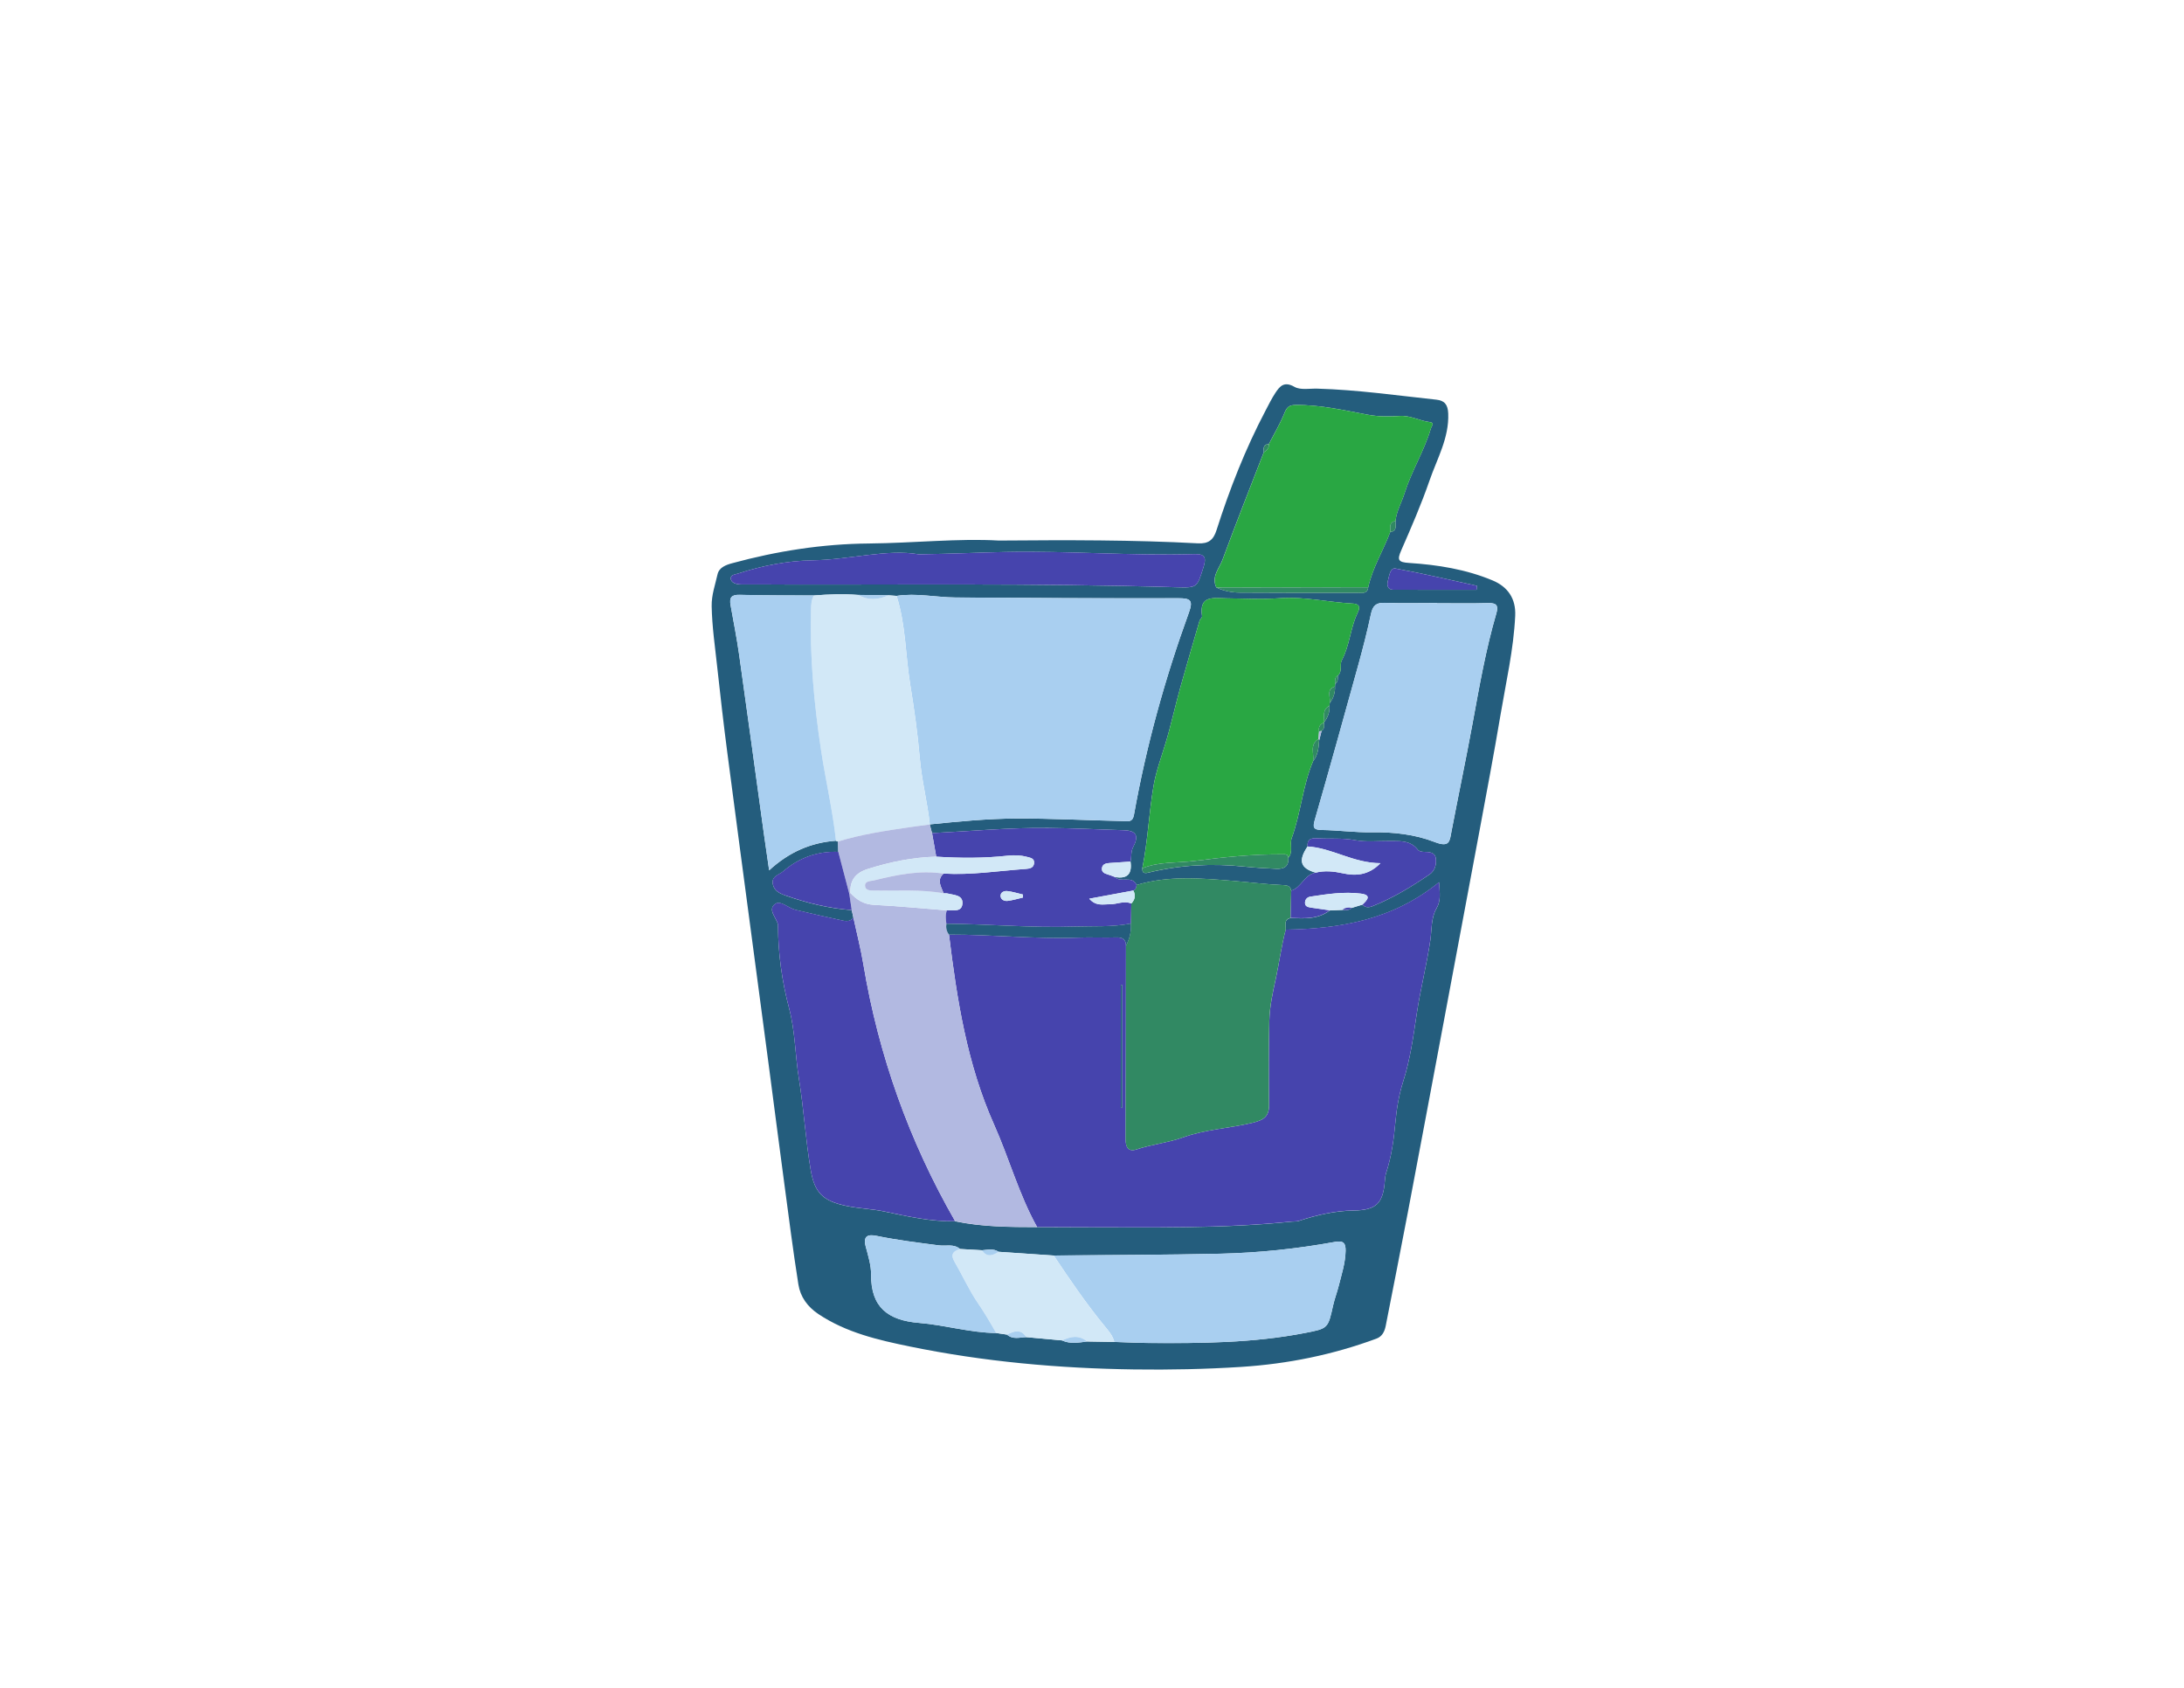 <?xml version="1.0" encoding="utf-8"?>
<!-- Generator: Adobe Illustrator 26.0.3, SVG Export Plug-In . SVG Version: 6.00 Build 0)  -->
<svg version="1.1" id="Layer_1" xmlns="http://www.w3.org/2000/svg" xmlns:xlink="http://www.w3.org/1999/xlink" x="0px" y="0px"
	 viewBox="0 0 792 612" style="enable-background:new 0 0 792 612;" xml:space="preserve">
<style type="text/css">
	.st0{fill:#245D7D;}
	.st1{fill:#4644AD;}
	.st2{fill:#A9CFF0;}
	.st3{fill:#29A743;}
	.st4{fill:#318963;}
	.st5{fill:#B2B9E1;}
	.st6{fill:#D2E8F7;}
</style>
<g>
	<path class="st0" d="M362.2,196c25.27-0.2,48.75-0.25,72.2,1.01c3.9,0.21,5.64-1.27,6.76-4.79c4.75-14.89,10.44-29.41,17.73-43.26
		c1.16-2.2,2.26-4.46,3.63-6.53c1.63-2.47,3.22-4.26,6.9-2.16c2.18,1.24,5.48,0.57,8.28,0.65c14.5,0.41,28.85,2.47,43.25,4.01
		c2.96,0.32,4.11,1.88,4.23,5.01c0.35,8.86-4.03,16.34-6.76,24.25c-2.98,8.62-6.63,17.03-10.29,25.39
		c-1.53,3.49-1.08,4.29,2.84,4.54c10.36,0.67,20.64,2.3,30.3,6.34c5.5,2.3,8.5,6.58,8.2,12.84c-0.57,12.17-3.33,24.02-5.34,35.98
		c-2.37,14.09-5.04,28.14-7.65,42.19c-4.1,22.06-8.25,44.11-12.39,66.16c-4.48,23.85-8.94,47.71-13.47,71.55
		c-2.64,13.87-5.39,27.73-8.11,41.59c-0.4,2.04-1.29,3.85-3.36,4.61c-15.82,5.85-32.08,9.16-49,10.25c-13,0.83-25.96,1.1-38.93,0.92
		c-27.33-0.38-54.51-2.82-81.3-8.32c-11.48-2.36-23.01-5.02-33.08-11.72c-4.04-2.69-6.61-6.29-7.32-10.81
		c-1.95-12.32-3.52-24.69-5.17-37.06c-1.9-14.17-3.72-28.36-5.59-42.54c-1.94-14.67-3.91-29.33-5.85-44
		c-3.06-23.07-6.16-46.14-9.16-69.22c-1.35-10.38-2.55-20.79-3.68-31.2c-0.79-7.27-1.85-14.5-1.99-21.85
		c-0.08-4.11,1.28-7.75,2.12-11.56c0.57-2.56,3.11-3.45,5.31-4.05c16.21-4.41,32.72-7,49.54-7.15
		C331.36,196.91,347.65,195.15,362.2,196z M479.25,265.03c1.1-0.77,0.96-1.89,0.86-3l0.09-0.19c1.34-1.75,2.07-3.7,1.91-5.93
		c0.02-0.31,0.05-0.63,0.08-0.94c1.35-1.8,2.04-3.81,1.92-6.07c0.03-0.31,0.05-0.62,0.07-0.93c1.1-0.75,0.98-1.9,0.98-3.01
		c1.76-1.54,0.5-3.86,1.45-5.62c2.8-5.23,3.04-11.31,5.5-16.67c0.61-1.32,1.92-3.63-1.56-3.82c-8.83-0.46-17.51-2.58-26.48-1.94
		c-6.45,0.46-12.96,0.14-19.44,0.04c-4.63-0.07-9.87-1.2-8.72,6.49c0.07,0.5-0.74,1.07-0.92,1.68c-2.36,8.12-4.74,16.22-7.02,24.36
		c-1.86,6.66-3.3,13.42-5.31,20.04c-1.56,5.15-3.46,10.25-4.36,15.52c-1.68,9.88-2.06,19.96-4.06,29.81
		c-0.02,1.51,0.48,1.98,2.13,1.58c11.43-2.79,23.05-3.44,34.7-2.22c3.96,0.41,7.88,0.67,11.84,0.82c2.87,0.11,4.46-0.93,4.29-3.98
		c1.82-2.15,0.39-4.87,1.22-7.15c3.32-9.1,3.96-18.94,7.76-27.91c1.75-2.17,2.01-4.77,2.17-7.4
		C478.65,267.39,478.95,266.21,479.25,265.03z M490.2,329.19c1.29-0.39,2.58-0.79,3.87-1.18c1.06,1.18,2.38,1.08,3.66,0.57
		c7.4-2.94,14.15-7.07,20.7-11.53c1.94-1.33,2.51-3.59,2.27-5.71c-0.26-2.29-2.29-2.43-4.23-2.45c-0.77-0.01-1.86-0.2-2.26-0.72
		c-2.75-3.57-6.62-3.18-10.41-3.22c-4.14-0.04-8.39,0.45-12.4-0.31c-4.65-0.87-9.24-0.39-13.85-0.69c-2.15-0.14-3.62,0.44-3.38,2.99
		c-3.47,5.15-2.61,7.9,2.94,9.48c-4.06,0.68-5.15,5.38-8.86,6.54c-0.27-1.69-1.43-1.96-2.91-2.02c-6.03-0.25-12.07-1.03-18.01-1.52
		c-11.61-0.96-23.58-2.02-35.16,1.48c-1.63-3.64-5.72-0.63-7.86-2.91c4.55,0.83,6.28-1.18,5.65-5.58c0.45-1.74,0.05-3.54,0.98-5.31
		c2.15-4.05,1.14-5.92-3.36-6.06c-9.12-0.3-18.27-0.73-27.37-0.83c-14.07-0.15-28.15,1.17-42.23,1.87
		c-0.27-1.04-0.55-2.07-0.82-3.11l0.03-0.05c10.4-1.05,20.77-2.08,31.26-2.13c12.98-0.06,25.92,0.66,38.88,0.93
		c1.71,0.04,3.38,0.6,3.9-2.32c4.46-25,11.23-49.4,19.9-73.26c1.6-4.4,0.69-5.23-3.78-5.22c-26.95,0.07-53.9-0.08-80.85-0.27
		c-7.12-0.05-14.21-1.69-21.37-0.58c-0.99-0.07-1.99-0.14-2.98-0.21c-3.66-0.05-7.32-0.1-10.98-0.14c-5.35-0.4-10.69-0.23-16.02,0.2
		c-8.97-0.05-17.94,0.02-26.9-0.23c-3.09-0.09-3.8,1.06-3.31,3.78c1.08,6.02,2.26,12.02,3.12,18.07
		c3.03,21.48,5.95,42.98,8.91,64.47c0.58,4.2,1.2,8.39,1.95,13.57c7.33-6.73,15.25-10.07,24.24-10.73c0.21,0.19,0.45,0.3,0.74,0.3
		c0.03,1.24,0.06,2.49,0.09,3.73c-7.6-0.25-14.23,2.12-20.02,7.1c-1.56,1.34-4.23,1.68-3.72,4.56c0.43,2.47,2.51,3.43,4.54,4.15
		c7.8,2.76,15.8,4.69,24.08,5.33c0.2,0.9,0.4,1.81,0.6,2.71c-0.92,1.26-2.26,1.42-3.59,1.13c-5.82-1.27-11.64-2.56-17.43-3.96
		c-2.54-0.62-5.4-3.52-7.33-2.14c-2.87,2.07,0.41,4.93,0.99,7.47c0.04,0.16,0.02,0.33,0.02,0.5c0.05,10.16,1.44,20.15,4.04,29.94
		c2.22,8.37,2.17,17.04,3.55,25.53c1.77,10.88,2.4,21.98,4.25,32.94c1.42,8.4,4.43,11.33,12.92,13.12c4.69,0.99,9.41,1.09,14,2.07
		c8.43,1.8,16.81,3.67,25.49,3.51c9.8,2.05,19.75,2.09,29.7,2.11c5.33,0.03,10.66,0.08,15.98,0.07c25.49-0.02,51,0.56,76.42-2.07
		c0.83-0.09,1.71,0.02,2.47-0.23c6.49-2.13,13.07-3.68,19.96-3.78c8.17-0.12,10.69-2.62,11.29-10.79c0.07-0.98,0.19-1.99,0.49-2.92
		c1.91-5.89,2.77-12.03,3.31-18.11c0.45-5.08,1.36-10.32,2.8-14.81c2.61-8.11,3.73-16.48,4.95-24.64
		c1.34-8.99,3.64-17.81,4.95-26.81c0.53-3.66,0.23-7.99,2.18-11.36c1.76-3.03,1.19-5.75,0.97-9.6c-16.7,13.58-35.71,16.88-55.6,17.2
		c0.05-1.64-0.8-3.65,1.78-4.23c4.95,0.21,9.92,0.52,14.2-2.74c1.54-0.06,3.08-0.13,4.61-0.19
		C488.03,330.01,489.24,330.2,490.2,329.19z M356.11,453.34c-2.65-0.15-5.3-0.3-7.95-0.46c-2.29-1.97-5.13-0.98-7.69-1.32
		c-7.56-0.98-15.13-1.91-22.61-3.45c-3.01-0.62-4.96-0.05-3.93,3.84c0.89,3.35,1.99,6.81,1.96,10.21
		c-0.09,11.88,6.18,16.6,17.37,17.51c9.36,0.76,18.51,3.57,28,3.67c1.31,0.19,2.61,0.39,3.92,0.58c2.12,1.88,4.61,0.99,6.99,0.92
		c4.32,0.39,8.64,0.79,12.96,1.18c2.98,1.39,6.04,0.8,9.09,0.39c3.29,0.06,6.57,0.11,9.86,0.17c4.15,0.13,8.3,0.35,12.45,0.38
		c18.96,0.15,37.9,0.01,56.63-3.62c8.44-1.63,8.41-1.6,10.26-9.95c0.54-2.42,1.45-4.76,2.05-7.17c1.05-4.17,2.41-8.29,2.49-12.66
		c0.05-2.69-0.66-3.84-3.85-3.25c-13.74,2.5-27.63,3.96-41.58,4.28c-20.14,0.45-40.28,0.46-60.42,0.66
		c-6.65-0.45-13.3-0.9-19.96-1.35C360.25,452.61,358.16,453.17,356.11,453.34z M496.16,212.95c1.57-7.12,5.46-13.31,7.99-20.04
		c2.63-0.36,1.84-2.37,1.91-3.97c0.33-3.6,2.21-6.71,3.27-10.07c2.54-8.05,7.1-15.29,9.52-23.41c0.34-1.14,1.53-2.18-0.46-2.43
		c-3.7-0.47-6.99-2.5-10.97-2.2c-3.74,0.28-7.56,0.25-11.38-0.45c-8.7-1.61-17.35-3.65-26.3-3.53c-2.11,0.03-3.06,0.7-3.9,2.8
		c-1.55,3.91-3.76,7.57-5.69,11.33c-1.99,0.13-2.03,1.48-1.84,2.96c-5.01,12.96-10.15,25.87-14.94,38.91
		c-1.18,3.21-4.19,6.21-2.28,10.18c2.71,1.26,5.61,1.82,8.54,1.84c14.24,0.1,28.48,0.08,42.72,0.06
		C493.92,214.93,495.87,215.46,496.16,212.95z M521.14,218.73c0-0.03,0-0.05,0-0.08c-6.33,0-12.67,0.16-18.99-0.07
		c-3.15-0.11-4.36,1.08-4.99,4.06c-1.31,6.16-2.88,12.28-4.55,18.35c-5.17,18.73-10.38,37.45-15.76,56.12
		c-0.81,2.82-0.72,3.8,2.54,3.84c5.98,0.08,11.96,0.93,17.93,0.83c7.89-0.14,15.78,0.75,22.92,3.52c5.54,2.15,5.46-0.3,6.15-3.94
		c2.49-13.04,5.23-26.03,7.63-39.09c2.46-13.39,4.79-26.79,8.62-39.88c0.84-2.86,0.01-3.81-2.99-3.72
		C533.47,218.85,527.3,218.73,521.14,218.73z M333.19,200.99c-11.49-2-24.87,1.94-38.48,2.18c-9.16,0.16-18.36,1.94-27.19,4.84
		c-1.02,0.34-2.62,0.37-2.51,1.82c0.09,1.22,1.39,1.82,2.58,2c0.98,0.15,1.99,0.08,2.99,0.09c52.08,0.22,104.17-0.55,156.25,1.03
		c7.43,0.23,7.27-0.02,9.58-7.23c1.13-3.53,0.59-4.92-3.34-4.8c-22.79,0.67-45.55-1.22-68.32-0.77
		C354.98,200.34,345.18,200.83,333.19,200.99z M535.45,213.86c0.06-0.48,0.11-0.96,0.17-1.45c-9.84-2.15-19.65-4.49-29.56-6.28
		c-1.94-0.35-2.3,2.72-2.76,4.48c-0.39,1.49-0.2,3.21,1.96,3.22C515.32,213.89,525.39,213.86,535.45,213.86z"/>
	<path class="st1" d="M466.25,337.06c19.89-0.32,38.9-3.62,55.6-17.2c0.23,3.85,0.79,6.57-0.97,9.6c-1.96,3.37-1.65,7.7-2.18,11.36
		c-1.31,9-3.6,17.82-4.95,26.81c-1.22,8.17-2.34,16.53-4.95,24.64c-1.44,4.49-2.35,9.73-2.8,14.81c-0.54,6.08-1.39,12.22-3.31,18.11
		c-0.3,0.93-0.42,1.94-0.49,2.92c-0.6,8.18-3.11,10.68-11.29,10.79c-6.89,0.1-13.47,1.65-19.96,3.78c-0.77,0.25-1.65,0.15-2.47,0.23
		c-25.42,2.63-50.93,2.05-76.42,2.07c-5.33,0-10.66-0.05-15.98-0.07c-6.58-11.8-10.12-24.89-15.59-37.14
		c-9.82-21.99-13.46-45.32-16.35-68.89c15.6-0.04,31.16,1.67,46.78,1.09c4.65-0.17,9.31,0.07,13.96-0.07
		c2.33-0.07,3.42,0.81,3.45,3.09c-0.04,23.31-0.04,46.61-0.15,69.92c-0.02,2.97,0.95,4.86,3.94,3.87c5.56-1.85,11.5-2.44,16.89-4.37
		c8.2-2.95,16.8-3.28,25.12-5.28c4.13-1,6.14-2.22,6.09-6.61c-0.13-10.15-0.14-20.31,0.09-30.46c0.12-5.19,1.3-10.45,2.38-15.39
		C463.95,348.83,464.7,342.84,466.25,337.06z M406.45,401.58c0.17,0.06,0.35,0.12,0.52,0.18c0-14.88,0-29.76,0-44.65
		c-0.17,0-0.35,0-0.52,0C406.45,371.93,406.45,386.75,406.45,401.58z"/>
	<path class="st2" d="M325.13,216.06c7.16-1.11,14.25,0.53,21.37,0.58c26.95,0.18,53.9,0.34,80.85,0.27
		c4.47-0.01,5.38,0.82,3.78,5.22c-8.66,23.86-15.44,48.26-19.9,73.26c-0.52,2.93-2.19,2.36-3.9,2.32
		c-12.96-0.27-25.9-0.99-38.88-0.93c-10.49,0.05-20.87,1.09-31.26,2.13c-0.87-8.05-2.95-15.91-3.64-24.02
		c-0.77-8.88-2.01-17.75-3.45-26.55C328.34,237.6,328.49,226.55,325.13,216.06z"/>
	<path class="st3" d="M414.25,314.84c2-9.85,2.38-19.93,4.06-29.81c0.9-5.27,2.8-10.38,4.36-15.52c2.01-6.62,3.45-13.38,5.31-20.04
		c2.28-8.14,4.66-16.24,7.02-24.36c0.18-0.61,0.99-1.18,0.92-1.68c-1.15-7.68,4.09-6.56,8.72-6.49c6.48,0.1,12.99,0.42,19.44-0.04
		c8.96-0.64,17.64,1.48,26.48,1.94c3.48,0.18,2.16,2.49,1.56,3.82c-2.47,5.37-2.7,11.45-5.5,16.67c-0.94,1.76,0.31,4.08-1.45,5.62
		c-1.26,0.7-1,1.9-0.98,3.01c-0.02,0.31-0.04,0.62-0.07,0.93c-3.44,1.14-1.42,4-1.92,6.07c-0.03,0.31-0.06,0.63-0.08,0.94
		c-2.58,1.35-1.94,3.74-1.91,5.93c0,0-0.09,0.19-0.09,0.19c-1.48,0.57-2.05,1.64-1.78,3.18c-0.07,0.91-0.13,1.82-0.2,2.73
		c-3.3,2.04-1.55,5.29-1.95,8.03c-3.8,8.96-4.44,18.81-7.76,27.91c-0.83,2.28,0.6,5-1.22,7.15c-0.14-1.3-0.81-1.26-2.02-1.26
		c-10.72-0.06-21.38,1.03-31.97,2.39C426.9,312.98,420.34,312.33,414.25,314.84z"/>
	<path class="st4" d="M466.25,337.06c-1.55,5.79-2.31,11.77-3.58,17.61c-1.08,4.94-2.26,10.19-2.38,15.39
		c-0.23,10.15-0.22,20.31-0.09,30.46c0.05,4.39-1.95,5.61-6.09,6.61c-8.31,2-16.91,2.34-25.12,5.28
		c-5.38,1.93-11.32,2.52-16.89,4.37c-2.99,1-3.96-0.9-3.94-3.87c0.12-23.31,0.12-46.61,0.15-69.92c1.27-2.56,2.01-5.24,1.77-8.13
		c0.05-2.42,0.11-4.83,0.16-7.25c1.35-1.4,1.66-2.96,0.74-4.72c0.94-0.35,1.07-1.16,1.18-2c11.58-3.5,23.54-2.44,35.16-1.48
		c5.94,0.49,11.97,1.27,18.01,1.52c1.47,0.06,2.64,0.33,2.91,2.02c-0.07,3.29-0.15,6.58-0.22,9.87
		C465.45,333.4,466.3,335.42,466.25,337.06z"/>
	<path class="st2" d="M521.14,218.73c6.16,0,12.33,0.13,18.49-0.06c3.01-0.09,3.83,0.86,2.99,3.72
		c-3.82,13.08-6.16,26.49-8.62,39.88c-2.4,13.06-5.14,26.05-7.63,39.09c-0.7,3.64-0.61,6.1-6.15,3.94
		c-7.13-2.77-15.02-3.66-22.92-3.52c-5.97,0.1-11.95-0.75-17.93-0.83c-3.26-0.04-3.36-1.02-2.54-3.84
		c5.38-18.67,10.58-37.39,15.76-56.12c1.68-6.08,3.25-12.19,4.55-18.35c0.63-2.98,1.85-4.17,4.99-4.06
		c6.32,0.23,12.66,0.07,18.99,0.07C521.14,218.67,521.14,218.7,521.14,218.73z"/>
	<path class="st1" d="M346.38,442.81c-8.68,0.16-17.06-1.71-25.49-3.51c-4.58-0.98-9.31-1.08-14-2.07
		c-8.49-1.79-11.5-4.72-12.92-13.12c-1.86-10.96-2.48-22.06-4.25-32.94c-1.38-8.49-1.33-17.16-3.55-25.53
		c-2.6-9.8-3.98-19.79-4.04-29.94c0-0.17,0.01-0.34-0.02-0.5c-0.58-2.54-3.86-5.4-0.99-7.47c1.93-1.39,4.79,1.52,7.33,2.14
		c5.79,1.41,11.61,2.7,17.43,3.96c1.33,0.29,2.68,0.13,3.59-1.13c1.22,5.65,2.67,11.26,3.62,16.96
		C318.62,382.71,329.69,413.76,346.38,442.81z"/>
	<path class="st5" d="M346.38,442.81c-16.69-29.05-27.76-60.1-33.29-93.16c-0.95-5.69-2.4-11.31-3.62-16.96
		c-0.2-0.9-0.4-1.81-0.6-2.71c-0.29-1.97-0.58-3.95-0.88-5.92c0,0,0.4-0.29,0.4-0.29c2.29,2.5,4.85,4.13,8.5,4.31
		c8.84,0.46,17.65,1.31,26.47,2.01c-0.59,1.59-0.38,3.21-0.17,4.83c-0.22,1.45,0.06,2.77,0.95,3.95
		c2.89,23.57,6.53,46.9,16.35,68.89c5.47,12.25,9.01,25.33,15.59,37.14C366.13,444.9,356.19,444.86,346.38,442.81z"/>
	<path class="st3" d="M460.16,160.99c1.93-3.76,4.14-7.42,5.69-11.33c0.83-2.11,1.79-2.77,3.9-2.8c8.95-0.13,17.6,1.92,26.3,3.53
		c3.81,0.7,7.63,0.73,11.38,0.45c3.98-0.3,7.27,1.72,10.97,2.2c1.99,0.25,0.8,1.29,0.46,2.43c-2.42,8.12-6.98,15.36-9.52,23.41
		c-1.06,3.37-2.94,6.47-3.27,10.07c-2.57,0.39-1.77,2.41-1.91,3.97c-2.53,6.73-6.43,12.92-7.99,20.04
		c-18.35,0.03-36.71,0.06-55.06,0.08c-1.9-3.97,1.11-6.96,2.28-10.18c4.79-13.04,9.93-25.95,14.93-38.9
		C459.51,163.32,460.23,162.4,460.16,160.99z"/>
	<path class="st6" d="M325.13,216.06c3.36,10.5,3.2,21.54,4.97,32.29c1.45,8.8,2.69,17.67,3.45,26.55
		c0.7,8.11,2.78,15.96,3.64,24.02c0,0-0.03,0.05-0.03,0.05c-2.43,0.32-4.87,0.6-7.29,0.97c-8.74,1.3-17.49,2.58-25.98,5.19
		c-0.28-0.01-0.53-0.11-0.74-0.3c-1.2-11-3.74-21.78-5.4-32.71c-2.59-17.1-4.15-34.15-3.65-51.42c0.05-1.69,0.19-3.31,1.04-4.8
		c5.34-0.42,10.68-0.59,16.02-0.2c3.63,2.07,7.29,1.86,10.98,0.14C323.15,215.91,324.14,215.98,325.13,216.06z"/>
	<path class="st2" d="M382.12,455.24c20.14-0.2,40.29-0.2,60.42-0.66c13.95-0.32,27.84-1.78,41.58-4.28
		c3.19-0.58,3.9,0.56,3.85,3.25c-0.08,4.37-1.44,8.49-2.49,12.66c-0.6,2.41-1.51,4.75-2.05,7.17c-1.85,8.35-1.82,8.32-10.26,9.95
		c-18.72,3.63-37.67,3.77-56.63,3.62c-4.15-0.03-8.3-0.25-12.45-0.38c-0.57-2.32-2.12-4.04-3.57-5.81
		C393.86,472.64,387.95,463.97,382.12,455.24z"/>
	<path class="st2" d="M295.15,215.89c-0.86,1.49-0.99,3.1-1.04,4.8c-0.49,17.26,1.06,34.32,3.65,51.42
		c1.66,10.93,4.2,21.71,5.4,32.71c-9,0.66-16.91,4.01-24.24,10.73c-0.75-5.18-1.37-9.37-1.95-13.57
		c-2.97-21.49-5.88-42.99-8.91-64.47c-0.85-6.05-2.03-12.06-3.12-18.07c-0.49-2.72,0.22-3.86,3.31-3.78
		C277.21,215.91,286.18,215.84,295.15,215.89z"/>
	<path class="st1" d="M343.19,334.94c-0.21-1.62-0.42-3.24,0.17-4.83c2.16-0.22,5.34,0.78,5.64-2.36c0.31-3.28-3.05-3.16-5.32-3.76
		c-0.47-0.12-0.98-0.05-1.47-0.07c-0.87-2.38-2.67-4.76-0.04-7.16c10.02,0.6,19.91-0.99,29.85-1.69c1.39-0.1,2.79-0.38,2.98-2.03
		c0.2-1.82-1.3-2-2.62-2.35c-2.29-0.61-4.61-0.68-6.94-0.42c-8.63,0.96-17.27,0.9-25.92,0.36c-0.51-2.85-1.02-5.7-1.53-8.55
		c14.08-0.7,28.16-2.02,42.23-1.87c9.1,0.1,18.24,0.53,27.37,0.83c4.51,0.15,5.51,2.01,3.36,6.06c-0.94,1.77-0.54,3.57-0.98,5.31
		c-2.59,0.18-5.18,0.36-7.78,0.53c-1.22,0.08-2.34,0.45-2.57,1.76c-0.23,1.37,0.73,1.98,1.95,2.32c0.93,0.26,1.83,0.65,2.75,0.98
		c2.14,2.27,6.23-0.73,7.86,2.9c-0.1,0.84-0.24,1.65-1.17,2c-5.2,0.97-10.41,1.93-16.01,2.97c2.49,2.84,5.12,1.97,7.49,2.01
		c2.59,0.04,5.13-1.42,7.77-0.26c-0.05,2.42-0.11,4.83-0.16,7.25c-6.87,1.36-13.83,0.89-20.77,1.12
		C373.93,336.49,358.58,335.05,343.19,334.94z M370.96,325.44c0-0.36,0-0.73,0-1.09c-1.89-0.44-3.76-1.04-5.67-1.26
		c-1.11-0.13-2.51,0.41-2.44,1.81c0.06,1.35,1.4,1.9,2.57,1.75C367.28,326.43,369.11,325.87,370.96,325.44z"/>
	<path class="st1" d="M333.19,200.99c12-0.16,21.79-0.65,31.57-0.85c22.76-0.45,45.53,1.44,68.32,0.77c3.92-0.12,4.47,1.27,3.34,4.8
		c-2.31,7.21-2.15,7.45-9.58,7.23c-52.08-1.58-104.17-0.81-156.25-1.03c-1,0-2.01,0.06-2.99-0.09c-1.19-0.19-2.49-0.78-2.58-2
		c-0.1-1.45,1.49-1.49,2.51-1.82c8.83-2.9,18.04-4.68,27.19-4.84C308.32,202.93,321.7,198.99,333.19,200.99z"/>
	<path class="st6" d="M382.12,455.24c5.83,8.73,11.74,17.4,18.4,25.53c1.45,1.77,3,3.49,3.57,5.81c-3.29-0.06-6.57-0.11-9.86-0.17
		c-2.93-2.47-5.99-1.85-9.09-0.39c-4.32-0.39-8.64-0.79-12.96-1.18c-1.95-3.17-4.45-2.21-6.99-0.92c-1.31-0.19-2.61-0.39-3.92-0.58
		c-2.09-3.7-4.23-7.35-6.65-10.88c-3.24-4.73-5.6-10.05-8.5-15.03c-1.57-2.69-0.37-3.82,2.05-4.56c2.65,0.15,5.3,0.3,7.95,0.45
		c1.78,2.71,3.89,1.91,6.05,0.56C368.82,454.34,375.47,454.79,382.12,455.24z"/>
	<path class="st2" d="M348.16,452.88c-2.42,0.74-3.61,1.87-2.05,4.56c2.9,4.98,5.26,10.3,8.5,15.03c2.42,3.53,4.56,7.17,6.65,10.88
		c-9.49-0.1-18.63-2.91-28-3.67c-11.19-0.91-17.46-5.63-17.37-17.51c0.02-3.4-1.07-6.86-1.96-10.21c-1.03-3.89,0.92-4.46,3.93-3.84
		c7.48,1.54,15.04,2.46,22.61,3.45C343.04,451.9,345.87,450.91,348.16,452.88z"/>
	<path class="st1" d="M468.03,332.82c0.07-3.29,0.15-6.58,0.22-9.87c3.71-1.16,4.8-5.85,8.86-6.54c3.28-0.8,6.43-0.5,9.78,0.23
		c4.57,0.99,9.28,0.89,13.71-3.65c-9.98-0.06-17.58-5.56-26.44-6.06c-0.24-2.54,1.23-3.13,3.38-2.99c4.61,0.3,9.2-0.19,13.85,0.69
		c4.01,0.75,8.26,0.27,12.4,0.31c3.79,0.04,7.67-0.35,10.41,3.22c0.4,0.52,1.49,0.72,2.26,0.72c1.94,0.02,3.97,0.16,4.23,2.45
		c0.24,2.13-0.32,4.38-2.27,5.71c-6.55,4.47-13.3,8.59-20.7,11.53c-1.28,0.51-2.59,0.61-3.66-0.57c1.77-1.64,3.45-3.48-0.6-3.99
		c-6.1-0.77-12.17,0.17-18.21,1.09c-1,0.15-1.84,0.76-1.99,1.9c-0.21,1.62,0.95,1.9,2.14,2.09c2.27,0.35,4.54,0.65,6.82,0.98
		C477.95,333.34,472.98,333.03,468.03,332.82z"/>
	<path class="st5" d="M337.99,302.07c0.51,2.85,1.02,5.7,1.53,8.55c-8.49,0.24-16.7,1.9-24.8,4.46c-4.52,1.43-6.54,4.11-6.34,8.7
		c0,0-0.4,0.29-0.39,0.29c-1.33-5.07-2.67-10.15-4-15.22c-0.03-1.24-0.06-2.49-0.09-3.73c8.48-2.61,17.23-3.89,25.98-5.19
		c2.43-0.36,4.86-0.65,7.29-0.97C337.44,300,337.72,301.04,337.99,302.07z"/>
	<path class="st1" d="M303.99,308.85c1.33,5.07,2.67,10.15,4,15.22c0.29,1.97,0.58,3.95,0.87,5.92c-8.28-0.64-16.28-2.58-24.08-5.33
		c-2.03-0.72-4.1-1.68-4.54-4.15c-0.51-2.89,2.16-3.22,3.72-4.56C289.76,310.97,296.39,308.6,303.99,308.85z"/>
	<path class="st6" d="M474.16,306.93c8.85,0.49,16.46,5.99,26.44,6.06c-4.43,4.54-9.14,4.65-13.71,3.65
		c-3.35-0.73-6.5-1.02-9.78-0.23C471.55,314.83,470.7,312.09,474.16,306.93z"/>
	<path class="st1" d="M535.45,213.86c-10.06,0-20.12,0.03-30.19-0.02c-2.16-0.01-2.35-1.74-1.96-3.22c0.46-1.75,0.82-4.82,2.76-4.48
		c9.91,1.79,19.71,4.13,29.56,6.28C535.56,212.9,535.5,213.38,535.45,213.86z"/>
	<path class="st4" d="M414.25,314.84c6.08-2.5,12.65-1.86,18.97-2.68c10.59-1.37,21.24-2.45,31.97-2.39
		c1.21,0.01,1.87-0.03,2.02,1.26c0.17,3.06-1.42,4.09-4.29,3.98c-3.96-0.15-7.88-0.41-11.84-0.82c-11.64-1.21-23.27-0.57-34.7,2.22
		C414.73,316.81,414.23,316.35,414.25,314.84z"/>
	<path class="st6" d="M482.23,330.08c-2.27-0.32-4.55-0.63-6.82-0.98c-1.19-0.18-2.35-0.47-2.14-2.09c0.15-1.14,0.99-1.75,1.99-1.9
		c6.03-0.92,12.1-1.86,18.21-1.09c4.06,0.51,2.37,2.35,0.6,3.99c-1.29,0.4-2.58,0.79-3.88,1.18c-1.21-0.19-2.36-0.16-3.35,0.7
		C485.31,329.95,483.77,330.02,482.23,330.08z"/>
	<path class="st4" d="M441.1,213.03c18.35-0.03,36.71-0.06,55.06-0.08c-0.3,2.51-2.24,1.99-3.8,1.99
		c-14.24,0.01-28.48,0.03-42.72-0.06C446.71,214.85,443.81,214.29,441.1,213.03z"/>
	<path class="st6" d="M404.31,317.99c-0.91-0.33-1.81-0.72-2.75-0.98c-1.22-0.33-2.18-0.95-1.95-2.32c0.22-1.32,1.34-1.68,2.57-1.76
		c2.59-0.16,5.18-0.35,7.78-0.53C410.6,316.81,408.86,318.82,404.31,317.99z"/>
	<path class="st2" d="M385.14,486.03c3.1-1.46,6.16-2.08,9.09,0.39C391.17,486.82,388.11,487.42,385.14,486.03z"/>
	<path class="st2" d="M365.18,483.93c2.54-1.28,5.04-2.24,6.99,0.92C369.79,484.92,367.3,485.81,365.18,483.93z"/>
	<path class="st4" d="M476.18,275.97c0.4-2.74-1.35-6,1.95-8.03c0.21,0.16,0.28,0.37,0.22,0.62
		C478.2,271.2,477.93,273.8,476.18,275.97z"/>
	<path class="st2" d="M362.16,453.9c-2.16,1.35-4.27,2.15-6.05-0.56C358.16,453.17,360.25,452.61,362.16,453.9z"/>
	<path class="st2" d="M322.15,215.84c-3.68,1.72-7.34,1.93-10.98-0.14C314.83,215.74,318.49,215.79,322.15,215.84z"/>
	<path class="st4" d="M482.19,254.97c0.5-2.07-1.52-4.93,1.92-6.07C484.23,251.16,483.54,253.17,482.19,254.97z"/>
	<path class="st4" d="M504.15,192.91c0.15-1.56-0.66-3.58,1.91-3.97C506,190.53,506.78,192.54,504.15,192.91z"/>
	<path class="st4" d="M480.2,261.84c-0.03-2.19-0.67-4.58,1.91-5.93C482.27,258.14,481.53,260.09,480.2,261.84z"/>
	<path class="st4" d="M460.16,160.99c0.07,1.41-0.65,2.33-1.84,2.96C458.14,162.46,458.18,161.12,460.16,160.99z"/>
	<path class="st4" d="M478.33,265.21c-0.27-1.54,0.3-2.61,1.78-3.18c0.1,1.11,0.25,2.23-0.86,3
		C478.95,265.1,478.64,265.16,478.33,265.21z"/>
	<path class="st5" d="M478.33,265.21c0.31-0.05,0.62-0.11,0.92-0.18c-0.3,1.18-0.6,2.36-0.9,3.54c0.06-0.26-0.01-0.47-0.22-0.63
		C478.2,267.03,478.26,266.12,478.33,265.21z"/>
	<path class="st4" d="M484.18,247.96c-0.02-1.12-0.28-2.31,0.98-3.01C485.16,246.06,485.28,247.21,484.18,247.96z"/>
	<path class="st1" d="M486.84,329.89c0.99-0.86,2.15-0.89,3.35-0.7C489.24,330.2,488.03,330.01,486.84,329.89z"/>
	<path class="st0" d="M343.19,334.94c15.38,0.11,30.74,1.55,46.14,1.04c6.93-0.23,13.9,0.24,20.77-1.12
		c0.25,2.89-0.5,5.57-1.77,8.13c-0.03-2.28-1.11-3.16-3.45-3.09c-4.65,0.14-9.32-0.1-13.96,0.07c-15.62,0.59-31.18-1.13-46.78-1.09
		C343.25,337.71,342.97,336.38,343.19,334.94z"/>
	<path class="st0" d="M406.45,401.58c0-14.82,0-29.65,0-44.47c0.17,0,0.35,0,0.52,0c0,14.88,0,29.76,0,44.65
		C406.8,401.7,406.63,401.64,406.45,401.58z"/>
	<path class="st6" d="M410.26,327.61c-2.64-1.15-5.18,0.3-7.77,0.26c-2.37-0.04-5,0.84-7.49-2.01c5.6-1.04,10.81-2.01,16.01-2.97
		C411.91,324.65,411.61,326.21,410.26,327.61z"/>
	<path class="st6" d="M308.38,323.78c-0.2-4.59,1.82-7.27,6.34-8.7c8.1-2.56,16.31-4.22,24.8-4.46c8.65,0.54,17.29,0.6,25.92-0.36
		c2.33-0.26,4.65-0.18,6.94,0.42c1.31,0.35,2.82,0.53,2.62,2.35c-0.19,1.66-1.59,1.94-2.98,2.03c-9.94,0.7-19.83,2.29-29.85,1.69
		c-8.6-1.32-16.91,0.42-25.17,2.45c-1.18,0.29-3.58,0.15-3.26,2.18c0.27,1.72,2.3,1.48,3.78,1.51c8.24,0.17,16.51-0.49,24.7,1.02
		c0.49,0.02,1.01-0.05,1.47,0.07c2.27,0.59,5.63,0.47,5.32,3.76c-0.29,3.13-3.48,2.14-5.64,2.36c-8.82-0.7-17.64-1.55-26.47-2.01
		C313.23,327.91,310.68,326.28,308.38,323.78z"/>
	<path class="st5" d="M342.21,323.92c-8.18-1.51-16.46-0.85-24.7-1.02c-1.48-0.03-3.51,0.21-3.78-1.51
		c-0.32-2.03,2.09-1.89,3.26-2.18c8.26-2.03,16.57-3.78,25.17-2.45C339.54,319.16,341.34,321.54,342.21,323.92z"/>
	<path class="st6" d="M370.96,325.44c-1.84,0.42-3.67,0.98-5.54,1.22c-1.17,0.15-2.51-0.41-2.57-1.75
		c-0.07-1.41,1.33-1.94,2.44-1.81c1.91,0.22,3.78,0.82,5.67,1.26C370.95,324.72,370.95,325.08,370.96,325.44z"/>
</g>
</svg>

